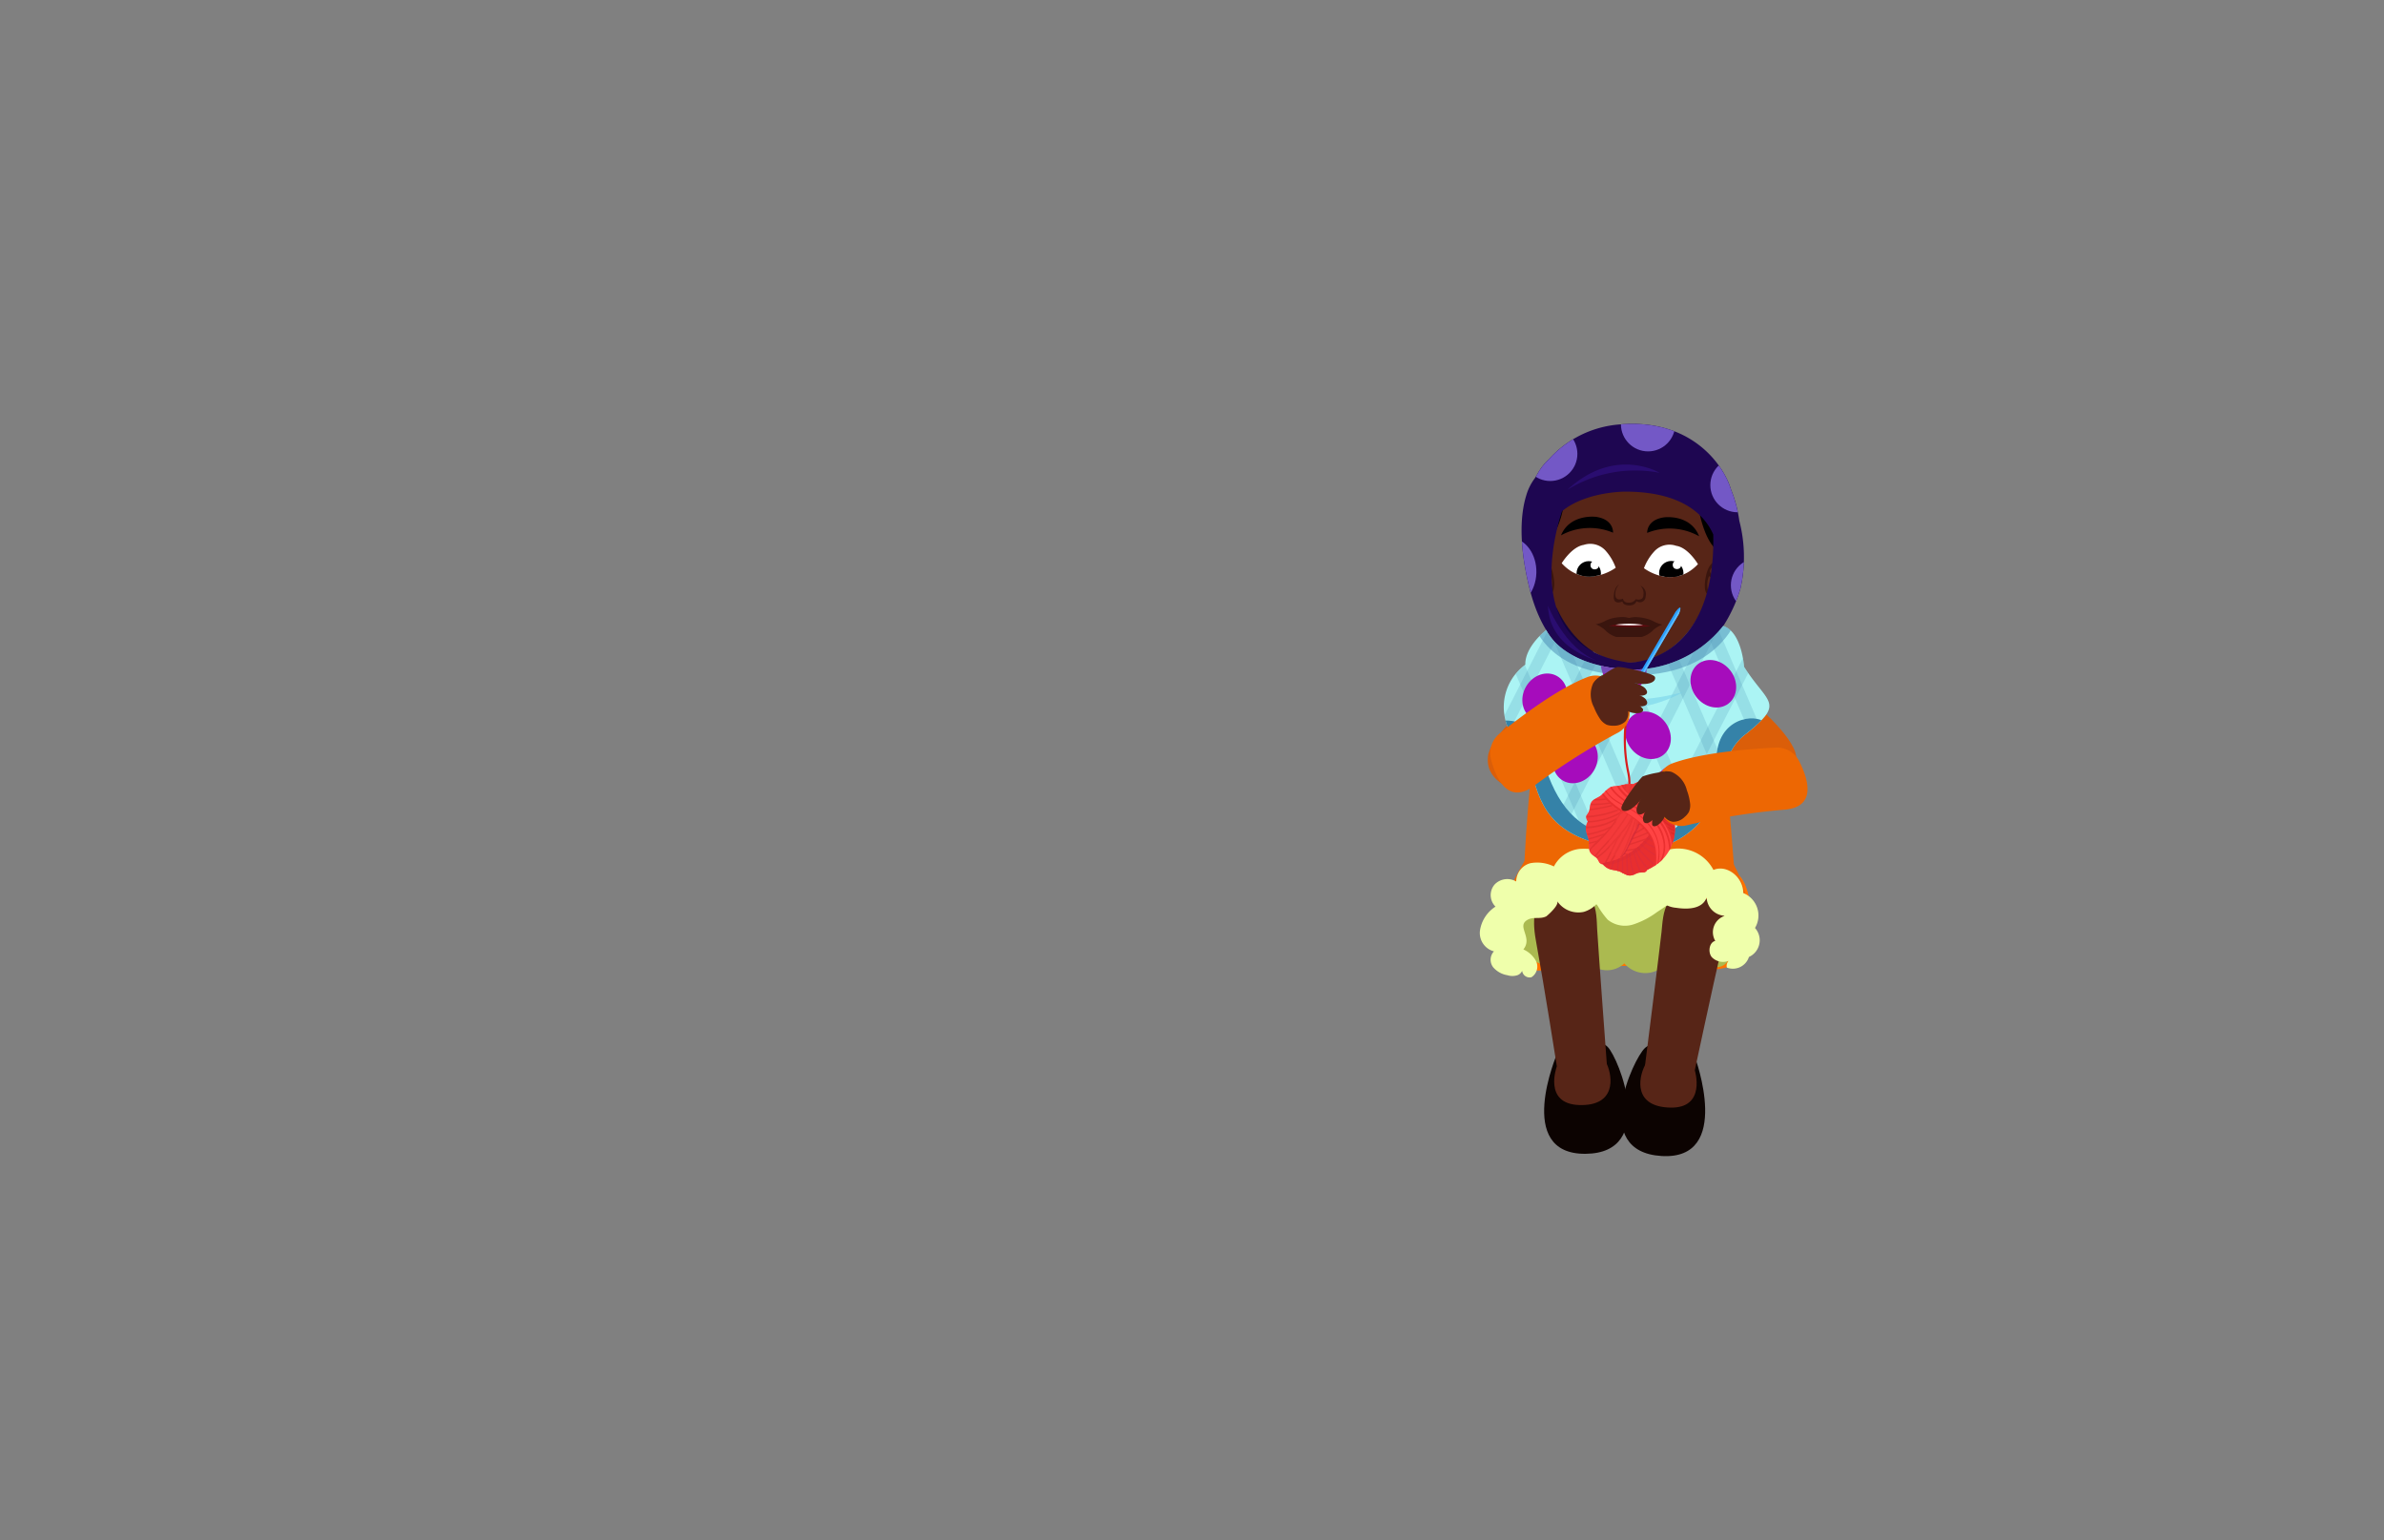 <svg id="Layer_1" data-name="Layer 1" xmlns="http://www.w3.org/2000/svg" xmlns:xlink="http://www.w3.org/1999/xlink" viewBox="0 0 260 168"><rect x="0" y="0" width="260" height="168" fill="#808080" stroke="none"/><defs><style>.cls-1{fill:#904e29;}.cls-2{fill:#ed6703;}.cls-3{fill:#ef3535;}.cls-4{fill:#e22929;opacity:0.57;}.cls-5{fill:#e82e2f;}.cls-6{fill:#f43a3a;}.cls-7{fill:#ff7300;}.cls-8{fill:#fff;}.cls-9{fill:#5f0a0f;}.cls-10{fill:#1e0651;}.cls-11{fill:#abf4f4;}.cls-12{fill:#2ca0ff;}.cls-13{fill:#ff4343;}.cls-14{fill:#13033d;}.cls-15{fill:#0c0301;}.cls-16{clip-path:url(#clip-path);}.cls-17{fill:#844424;}.cls-18{clip-path:url(#clip-path-2);}.cls-19{fill:#f9a12d;}.cls-20{clip-path:url(#clip-path-3);}.cls-21{fill:#abba50;}.cls-22{fill:#572517;}.cls-23{fill:#efffab;}.cls-24{fill:#3a150e;}.cls-25{clip-path:url(#clip-path-4);}.cls-26{clip-path:url(#clip-path-5);}.cls-27{clip-path:url(#clip-path-6);}.cls-28{clip-path:url(#clip-path-7);}.cls-29{fill:#7358c6;}.cls-30{fill:#2a0d70;}.cls-31{fill:#db5e09;}.cls-32{clip-path:url(#clip-path-8);}.cls-33,.cls-56{opacity:0.18;}.cls-34{fill:#3582a8;}.cls-35{fill:#a60cbc;}.cls-36{fill:#4689b2;opacity:0.5;}.cls-37{fill:#74cde8;opacity:0.53;}.cls-38,.cls-45,.cls-47{fill:none;stroke-miterlimit:10;}.cls-38{stroke:#d81d1d;stroke-width:0.23px;}.cls-39{clip-path:url(#clip-path-9);}.cls-40{fill:#5fbeff;}.cls-41{fill:#0740a5;}.cls-42{fill:#5c27ff;}.cls-43{clip-path:url(#clip-path-10);}.cls-44{fill:#ea2f2f;}.cls-45{stroke:#ea2f2f;stroke-width:0.23px;}.cls-46{clip-path:url(#clip-path-11);}.cls-47{stroke:#e53333;stroke-width:0.16px;}.cls-48{clip-path:url(#clip-path-12);}.cls-49{opacity:0.43;}.cls-50{fill:#d12020;}.cls-51{opacity:0.68;}.cls-52{clip-path:url(#clip-path-13);}.cls-53{fill:#d82b2b;}.cls-54{clip-path:url(#clip-path-14);}.cls-55{fill:#e02d36;}.cls-56,.cls-57{fill:#cc2939;}.cls-57{opacity:0.64;}.cls-58{clip-path:url(#clip-path-15);}.cls-59{opacity:0.34;}</style><clipPath id="clip-path"><rect class="cls-1" x="174.98" y="69.03" width="5.45" height="8.6" transform="translate(353.26 151.65) rotate(-178.38)"/></clipPath><clipPath id="clip-path-2"><path class="cls-2" d="M180.65,74.41s.54,2.9-3.1,2.8-2.75-3-2.75-3-5.53-.06-6.45,1.58-2.12,16-2.12,19.47l23,.86s-1.15-16.16-2-20C187.2,76.21,186.48,75,180.65,74.41Z"/></clipPath><clipPath id="clip-path-3"><path class="cls-7" d="M190.7,103.31c.93-6-1-7.79-1-7.79-14.22-2.63-22.8-1-22.8-1l-2.8,3s-4.14,9.22,5.29,8.28,12.23-.13,15.43,0S190.4,105.26,190.7,103.31Z"/></clipPath><clipPath id="clip-path-4"><path class="cls-8" d="M185.18,61.53s-1.06-1.81-2.37-2a2.24,2.24,0,0,0-2.44.66,5.63,5.63,0,0,0-1.08,1.78S182.45,64.42,185.18,61.53Z"/></clipPath><clipPath id="clip-path-5"><path class="cls-8" d="M170.32,61.43s1.09-1.8,2.4-2a2.25,2.25,0,0,1,2.44.69,5.65,5.65,0,0,1,1.05,1.8S173,64.36,170.32,61.43Z"/></clipPath><clipPath id="clip-path-6"><path class="cls-9" d="M180,68.3a11,11,0,0,0-2.29-.28,11.51,11.51,0,0,0-2.26.24,20.76,20.76,0,0,0,2.26.13A22.83,22.83,0,0,0,180,68.3Z"/></clipPath><clipPath id="clip-path-7"><path class="cls-10" d="M189.69,56.8h0a14.08,14.08,0,0,0-.91-3.42c-.8-2.7-4.35-7.76-12.13-7.09a11.52,11.52,0,0,0-7.72,3.79,6.46,6.46,0,0,0-1.33,1.74l-.22.35a5.83,5.83,0,0,0-.93,1.88h0c-.55,1.79-.91,4.92.33,10,2.23,9.16,8.21,8.92,9,9.24s2.71.75,6.28-.12,6.66-5.18,7.76-9A15.72,15.72,0,0,0,189.69,56.8Zm-12,15.46c-11.72-1.54-8.15-14.06-7.33-16.51,2.63-2.16,6.9-2.13,6.9-2.13,6.47,0,8.77,2.79,9.59,4.68C187.13,72.43,177.68,72.26,177.68,72.26Z"/></clipPath><clipPath id="clip-path-8"><path class="cls-11" d="M168.63,68.71s-2.32,1.78-2.28,3.78a5.73,5.73,0,0,0-1.63,7.4s1.06-.38,2.14,3.67,1.9,7.77,10,9,11.18-6.41,11.32-8.45A5.54,5.54,0,0,1,190.47,80c4.28-3.43,2.29-3.24-.26-7.28,0,0-.24-3.81-2.28-4.45A12.62,12.62,0,0,1,177.16,73C170.14,72.44,168.63,68.71,168.63,68.71Z"/></clipPath><clipPath id="clip-path-9"><path class="cls-12" d="M183.24,66.26h0c-.1-.06-.48.42-.5.46L176,78.28l.33.2,6.79-11.56S183.34,66.31,183.24,66.26Z"/></clipPath><clipPath id="clip-path-10"><path class="cls-13" d="M182.66,88.44c-.12-.32-.44-.52-.56-.84s-.08-.42-.21-.57a.68.68,0,0,0-.33-.16,1.86,1.86,0,0,0-.41-.08,5,5,0,0,0-.57-.46,1,1,0,0,0-.31-.35c-.28-.18-.67-.15-1-.33s-.31-.29-.51-.32a.66.66,0,0,0-.36.06l-.28.13h-.26a4.85,4.85,0,0,0-1.38.2l-.13,0-.14,0a1.48,1.48,0,0,0-.95.39c-.26.22-.46.5-.74.7s-.82.36-1,.74-.1.67-.26,1-.26.33-.28.53a.77.77,0,0,0,.09.36l.09.16h0a1.52,1.52,0,0,0-.16,1.15c.07.33.23.64.28,1s-.06.9.17,1.25.56.41.75.68.17.39.34.5a.46.46,0,0,0,.28.08,1.53,1.53,0,0,0,.82.56c.33.1.68.1,1,.23s.76.48,1.18.44.62-.28,1-.32.42,0,.6-.06a.65.65,0,0,0,.25-.27s0,0,0,0a4.78,4.78,0,0,0,3-4.45,4.7,4.7,0,0,0-.09-.92A1.58,1.58,0,0,0,182.66,88.44Z"/></clipPath><clipPath id="clip-path-11"><path class="cls-3" d="M177,85.4a2.16,2.16,0,0,0,1,1.45c.49.35,1.05.59,1.54.94A8.83,8.83,0,0,1,180.88,89a7.36,7.36,0,0,1,1.18,1.5c.27.52.4,1.1.62,1.63a.49.49,0,0,0,.17.25.38.38,0,0,0,.26.05,1.28,1.28,0,0,0,.88-.79,6.47,6.47,0,0,0,.47-1.61,21.1,21.1,0,0,0,.35-3.26,10.54,10.54,0,0,0-.09-2,2.11,2.11,0,0,0-.36-.95,1.83,1.83,0,0,0-.65-.49,5.41,5.41,0,0,0-5.4.32c-.2.14-.39.29-.6.42a1.77,1.77,0,0,0-.46.28A1.45,1.45,0,0,0,177,85.4Z"/></clipPath><clipPath id="clip-path-12"><path class="cls-4" d="M182.32,87.4a1.34,1.34,0,0,0-.26.27A1.5,1.5,0,0,0,182,88a6.15,6.15,0,0,1-.83,1.66,2.83,2.83,0,0,1-.5.64,7.55,7.55,0,0,1-1,.59.54.54,0,0,0-.16.14.41.41,0,0,0,0,.31,1.8,1.8,0,0,0,.91,1.15,6,6,0,0,0,1.42.54,5.18,5.18,0,0,0,1.3.27,1.65,1.65,0,0,0,1.22-.44,2.67,2.67,0,0,0,.32-.48l1.18-2.13a6.74,6.74,0,0,0,.55-1.19,5.93,5.93,0,0,0,.12-2.1,2.18,2.18,0,0,0-.29-1.12.56.56,0,0,0-.63-.16,6,6,0,0,0-2.1.91C183,86.85,182.67,87.12,182.32,87.4Z"/></clipPath><clipPath id="clip-path-13"><path class="cls-3" d="M173,94.46s4.81-.14,6.84-3.43a6.54,6.54,0,0,0-2.89-2.4c-2.15-1-3.82-4.54-3.82-4.54L172,90.89Z"/></clipPath><clipPath id="clip-path-14"><path class="cls-5" d="M174.06,95.14l.69-1A7.74,7.74,0,0,0,179.88,91a4.54,4.54,0,0,1,.46,3.46h0L178,96.22l-2.72-.06Z"/></clipPath><clipPath id="clip-path-15"><path class="cls-6" d="M176.35,89.26c-.15.3-.25.62-.4.92a7,7,0,0,0-.31.68,3.33,3.33,0,0,0-.1,1.22,2.66,2.66,0,0,0,.09.63,1,1,0,0,0,.35.52,1.49,1.49,0,0,0,.39.17.66.66,0,0,0,.28,0c.19,0,.33-.18.44-.34.45-.68.7-1.47,1.08-2.19a4,4,0,0,0,.46-1,.17.17,0,0,0,0-.12s.05-.11,0-.13a10.15,10.15,0,0,0-1.33-.92c-.22-.15-.35-.3-.57-.08A2.33,2.33,0,0,0,176.35,89.26Z"/></clipPath></defs><polygon class="cls-14" points="170.5 64.82 168.83 65.12 170.1 69.29 173.68 71.42 174.38 68.31 170.5 64.82"/><path class="cls-15" d="M169.82,114.91s-4.73,11,3.1,10.93,3.64-10.39,2.43-11.64S170.38,113.38,169.82,114.91Z"/><path class="cls-1" d="M181.3,74.68s-5.35-.92-7.47-.21l.51,3.07s8,1.81,8.24,1.33S181.3,74.68,181.3,74.68Z"/><rect class="cls-1" x="174.98" y="69.03" width="5.45" height="8.6" transform="translate(353.26 151.65) rotate(-178.38)"/><g class="cls-16"><ellipse class="cls-17" cx="177.82" cy="70.02" rx="2.64" ry="3.41" transform="translate(102.8 245.79) rotate(-88.38)"/></g><rect class="cls-1" x="168.5" y="75.45" width="17.56" height="25.34" rx="1.08" transform="translate(352 181.22) rotate(-178.38)"/><path class="cls-2" d="M180.65,74.41s.54,2.9-3.1,2.8-2.75-3-2.75-3-5.53-.06-6.45,1.58-2.12,16-2.12,19.47l23,.86s-1.15-16.16-2-20C187.2,76.21,186.48,75,180.65,74.41Z"/><g class="cls-18"><path class="cls-19" d="M182,73s1.54,5.38-4.36,5.22S173.36,73,173.36,73Z"/></g><path class="cls-7" d="M190.7,103.31c.93-6-1-7.79-1-7.79-14.22-2.63-22.8-1-22.8-1l-2.8,3s-4.14,9.22,5.29,8.28,12.23-.13,15.43,0S190.4,105.26,190.7,103.31Z"/><g class="cls-20"><path class="cls-7" d="M195.77,100s-2.63,3.69-20.08,3.19S154.93,97,154.93,97l2.6-6.54,38.74.72Z"/><path class="cls-8" d="M165.28,102.32a11.78,11.78,0,0,1,2.22-7.4,10.77,10.77,0,0,0,1.77-2.81,6.05,6.05,0,0,0-4.53.55,9.48,9.48,0,0,0-3.11,2.92,10.72,10.72,0,0,0-2.24,5.9,6.76,6.76,0,0,0,2.8,5.63c1.68,1.2,5.3,2.07,7.09.62C166.62,106.55,165.42,104.94,165.28,102.32Z"/></g><path class="cls-21" d="M173,104.65a2.76,2.76,0,0,0,4.15.42,3,3,0,0,0,4.43.16,3.14,3.14,0,0,0,4.51-.33,1.42,1.42,0,0,0,2.18.13,3.45,3.45,0,0,0,.8-2.36,4.91,4.91,0,0,0-.74-3.28,1.25,1.25,0,0,0,.1-1.44,2.88,2.88,0,0,0-1.13-1,9,9,0,0,0-5.55-1.17,9.26,9.26,0,0,1-2.4.18,13.55,13.55,0,0,1-1.63-.44A5.33,5.33,0,0,0,172.53,97a1.69,1.69,0,0,1-.64.52,1.76,1.76,0,0,1-.88,0,5.26,5.26,0,0,0-4.64,2,4.25,4.25,0,0,0-1.2,2.56c-.07,1.68,1.67,2.53,3,3.12A4.78,4.78,0,0,0,173,104.65Z"/><path class="cls-22" d="M169.55,96.72s-3,.62-2.06,5.77,2.3,13.81,2.3,13.81,1.57,1.83,5.45-.26c0,0-.94-12.72-1.05-14.63S174.31,96.23,169.55,96.72Z"/><path class="cls-22" d="M169.79,116.3s-1.53,4.1,2.45,4.22,3.67-3,3-4.48S169.79,116.3,169.79,116.3Z"/><path class="cls-15" d="M184.86,115.32s4.16,11.23-3.65,10.76-3.1-10.57-1.83-11.76S184.39,113.77,184.86,115.32Z"/><path class="cls-22" d="M186.08,97.17s2.93.77,1.76,5.87-3,13.67-3,13.67-1.67,1.75-5.43-.53c0,0,1.6-12.66,1.8-14.56S181.35,96.44,186.08,97.17Z"/><path class="cls-22" d="M184.83,116.71s1.31,4.18-2.67,4.09-3.51-3.15-2.76-4.62S184.83,116.71,184.83,116.71Z"/><path class="cls-2" d="M166.51,93.49s-3.83,6.24-2.94,8.05,2-4.18,7.65-4.49,10.09-.67,13.45.47,6.14,2.49,5.79.37a14,14,0,0,0-1.88-4.45l-15.49-2.53Z"/><path class="cls-23" d="M169.76,97.18a4.39,4.39,0,0,1,4.49,1.62,9.06,9.06,0,0,0,1.09,1.51,3,3,0,0,0,2.77.52,9.08,9.08,0,0,0,2.6-1.35l1.59-1.06c.81-.54,1.72-1.29,1.59-2.25a1.77,1.77,0,0,0-1-1.28,5.35,5.35,0,0,0-1.68-.39,21.12,21.12,0,0,0-5.5-.12A7.07,7.07,0,0,0,171,97"/><path class="cls-22" d="M168.34,59.41c-.05,7.06,4.13,12.81,9.34,12.85s9.47-5.66,9.52-12.72-4.15-10.34-9.36-10.37S168.39,52.35,168.34,59.41Z"/><path class="cls-24" d="M178.91,63.88a1.16,1.16,0,0,1,.32,1c0,.73-.83.47-.83.47a.89.89,0,0,1-.8.38c-.58,0-.59-.44-.59-.44s-.78.35-.84-.37a1.52,1.52,0,0,1,.4-1.16s-.5.18-.57,1.25.95.59.95.59,0,.42.72.43.8-.47.8-.47a.62.62,0,0,0,1-.49A1,1,0,0,0,178.91,63.88Z"/><path class="cls-8" d="M185.18,61.53s-1.06-1.81-2.37-2a2.24,2.24,0,0,0-2.44.66,5.63,5.63,0,0,0-1.08,1.78S182.45,64.42,185.18,61.53Z"/><g class="cls-25"><circle cx="182.27" cy="62.51" r="1.33"/><circle cx="182.27" cy="62.51" r="0.82"/><circle class="cls-8" cx="182.89" cy="61.61" r="0.46"/></g><path class="cls-8" d="M170.32,61.43s1.09-1.8,2.4-2a2.25,2.25,0,0,1,2.44.69,5.65,5.65,0,0,1,1.05,1.8S173,64.36,170.32,61.43Z"/><g class="cls-26"><circle cx="173.27" cy="62.53" r="1.33"/><circle cx="173.27" cy="62.53" r="0.82"/><circle class="cls-8" cx="173.92" cy="61.64" r="0.46"/></g><path class="cls-24" d="M175,67.76a3.29,3.29,0,0,1,1-.36,4.89,4.89,0,0,1,.81-.1,1.89,1.89,0,0,1,.32,0,2.52,2.52,0,0,1,.48.09h.12a2.4,2.4,0,0,1,.49-.08,1.22,1.22,0,0,1,.32,0,4.84,4.84,0,0,1,.8.11,3.65,3.65,0,0,1,1.05.37,3.49,3.49,0,0,0,.91.33,3.33,3.33,0,0,0-1,.6,2.83,2.83,0,0,1-1.26.75s-.67,0-1.38,0-1.39,0-1.39,0a2.87,2.87,0,0,1-1.24-.77,3.47,3.47,0,0,0-1-.61A3.82,3.82,0,0,0,175,67.76Z"/><path class="cls-9" d="M180,68.3a11,11,0,0,0-2.29-.28,11.51,11.51,0,0,0-2.26.24,20.76,20.76,0,0,0,2.26.13A22.83,22.83,0,0,0,180,68.3Z"/><g class="cls-27"><ellipse class="cls-8" cx="177.64" cy="67.75" rx="0.46" ry="2.99" transform="translate(108.65 244.91) rotate(-89.6)"/></g><path class="cls-22" d="M186.88,60s2.76.23,1.7,3.38c0,0-.82,3.18-3,3.07l.11-4.81Z"/><path class="cls-24" d="M187.14,61.23s-.64,0-1,1.24c0,0-.55,1.9.12,2.4,0,0,.24.22,0-.54a2.44,2.44,0,0,1,.13-1.5,1.25,1.25,0,0,0,.64.24s.27-.12,0-.28a.61.61,0,0,1-.54-.45s-.09-.27.51-.63C187,61.71,187.52,61.45,187.14,61.23Z"/><path class="cls-22" d="M168.65,59.83s-2.76.2-1.74,3.35c0,0,.76,3.19,3,3.12l-.05-4.81Z"/><path class="cls-24" d="M168.37,61.09s.65,0,.95,1.27c0,0,.52,1.9-.16,2.39,0,0-.24.22.05-.54a2.47,2.47,0,0,0-.11-1.5,1.32,1.32,0,0,1-.64.23s-.27-.12,0-.28a.62.62,0,0,0,.54-.44s.09-.27-.5-.64C168.53,61.58,168,61.32,168.37,61.09Z"/><path d="M185.31,58.49a6.55,6.55,0,0,0-5.67-.37s-.09-1.44,1.88-1.7C181.52,56.42,184.35,56.05,185.31,58.49Z"/><path d="M170.24,58.39a6.52,6.52,0,0,1,5.68-.29s.11-1.45-1.86-1.73C174.06,56.37,171.24,56,170.24,58.39Z"/><path d="M187.28,60s-1.15-.6-1.91-3.91l1.44,1.46S187.75,58.27,187.28,60Z"/><path d="M168.39,59.91a10.1,10.1,0,0,0,2.11-4.58l-1.61,2.14S167.94,58.13,168.39,59.91Z"/><path class="cls-10" d="M189.69,56.8h0a14.08,14.08,0,0,0-.91-3.42c-.8-2.7-4.35-7.76-12.13-7.09a11.52,11.52,0,0,0-7.72,3.79,6.46,6.46,0,0,0-1.33,1.74l-.22.35a5.83,5.83,0,0,0-.93,1.88h0c-.55,1.79-.91,4.92.33,10,2.23,9.16,8.21,8.92,9,9.24s2.71.75,6.28-.12,6.66-5.18,7.76-9A15.72,15.72,0,0,0,189.69,56.8Zm-12,15.46c-11.72-1.54-8.15-14.06-7.33-16.51,2.63-2.16,6.9-2.13,6.9-2.13,6.47,0,8.77,2.79,9.59,4.68C187.13,72.43,177.68,72.26,177.68,72.26Z"/><g class="cls-28"><circle class="cls-29" cx="169.07" cy="49.5" r="2.96"/><circle class="cls-29" cx="179.74" cy="46.27" r="2.96"/><circle class="cls-29" cx="189.49" cy="52.91" r="2.96"/><circle class="cls-29" cx="191.73" cy="63.83" r="2.96"/><ellipse class="cls-29" cx="164.6" cy="62.4" rx="3.75" ry="2.96" transform="translate(97.57 225.17) rotate(-88.38)"/></g><path class="cls-30" d="M170.93,53.43A14,14,0,0,1,181,51.57S176.13,48.6,170.93,53.43Z"/><path class="cls-31" d="M190.76,76.24s4.89,3.94,5.14,6.29-2.08,3.35-2.82,3.5-5.9-5.35-5.9-5.35S186.06,75.15,190.76,76.24Z"/><path class="cls-31" d="M167.41,76.24s-4.89,3.94-5.14,6.29,2.08,3.35,2.82,3.5,5.9-5.35,5.9-5.35S172.11,75.15,167.41,76.24Z"/><path class="cls-30" d="M168.82,66.06s2.23,5.72,6.49,6.28C175.31,72.34,169,71.35,168.82,66.06Z"/><path class="cls-11" d="M168.63,68.71s-2.32,1.78-2.28,3.78a5.73,5.73,0,0,0-1.63,7.4s1.06-.38,2.14,3.67,1.9,7.77,10,9,11.18-6.41,11.32-8.45A5.54,5.54,0,0,1,190.47,80c4.28-3.43,2.29-3.24-.26-7.28,0,0-.24-3.81-2.28-4.45A12.62,12.62,0,0,1,177.16,73C170.14,72.44,168.63,68.71,168.63,68.71Z"/><g class="cls-32"><g class="cls-33"><polygon class="cls-34" points="197.98 96.57 199.21 96.16 185.82 64.97 184.58 65.38 197.98 96.57"/><polygon class="cls-34" points="192.28 96.56 193.51 96.15 180.12 64.95 178.89 65.36 192.28 96.56"/><polygon class="cls-34" points="186.58 96.54 187.82 96.13 174.42 64.94 173.19 65.35 186.58 96.54"/><polygon class="cls-34" points="180.89 96.52 182.12 96.11 168.73 64.92 167.49 65.33 180.89 96.52"/><polygon class="cls-34" points="175.19 96.51 176.42 96.1 163.03 64.91 161.79 65.32 175.19 96.51"/><polygon class="cls-34" points="169.49 96.49 170.73 96.08 157.33 64.89 156.1 65.3 169.49 96.49"/></g><g class="cls-33"><polygon class="cls-34" points="156.06 96.46 154.86 96.04 170.77 64.93 171.97 65.34 156.06 96.46"/><polygon class="cls-34" points="161.75 96.47 160.55 96.06 176.47 64.94 177.66 65.36 161.75 96.47"/><polygon class="cls-34" points="167.45 96.49 166.25 96.07 182.16 64.96 183.36 65.38 167.45 96.49"/><polygon class="cls-34" points="173.15 96.5 171.95 96.09 187.86 64.98 189.06 65.39 173.15 96.5"/><polygon class="cls-34" points="178.84 96.52 177.64 96.1 193.56 64.99 194.76 65.41 178.84 96.52"/><polygon class="cls-34" points="184.54 96.53 183.34 96.12 199.25 65.01 200.45 65.42 184.54 96.53"/></g><ellipse class="cls-35" cx="177.08" cy="72.73" rx="2.35" ry="2.72" transform="translate(-7.99 121.68) rotate(-37.14)"/><path class="cls-36" d="M166.73,66.05s.24,7.34,10.73,7.6,12.2-6.82,12.2-6.82Z"/><ellipse class="cls-35" cx="168.48" cy="76.06" rx="2.69" ry="2.37" transform="translate(18.71 184.42) rotate(-60.18)"/><ellipse class="cls-35" cx="171.79" cy="82.8" rx="2.69" ry="2.37" transform="translate(14.54 190.68) rotate(-60.18)"/><ellipse class="cls-35" cx="186.85" cy="74.56" rx="2.35" ry="2.72" transform="translate(-7.11 127.95) rotate(-37.14)"/><ellipse class="cls-35" cx="183.04" cy="86.05" rx="2.35" ry="2.72" transform="translate(-14.82 127.98) rotate(-37.14)"/><ellipse class="cls-35" cx="179.73" cy="80.18" rx="2.35" ry="2.72" transform="translate(-11.95 124.79) rotate(-37.14)"/><ellipse class="cls-35" cx="175.82" cy="91.06" rx="2.35" ry="2.72" transform="translate(-19.31 124.63) rotate(-37.14)"/><path class="cls-34" d="M162.65,78.88s4.21-1.73,5.44,3.21,3.48,8.15,7.33,8.89,7,.31,7.84-1.33,3.45-3.69,4-7.68,4.73-4.24,5.51-2.86l.4,9.31s-2.58,7.06-2.16,7S161,92.62,161,92.62Z"/></g><path class="cls-37" d="M172.61,74.85s3.22,2.76,11,.61C183.64,75.46,176.05,79.82,172.61,74.85Z"/><path class="cls-23" d="M169.82,98.27a2.78,2.78,0,0,0,2.92,1.18A3.13,3.13,0,0,0,174.92,97a4.24,4.24,0,0,0,6.12.26,1.22,1.22,0,0,0,.46,1.32,2.9,2.9,0,0,0,1.32.43c1.23.19,2.85.15,3.31-1.13a2.07,2.07,0,0,0,2,2,1.87,1.87,0,0,0-1.06,2.74c-.65.14-.83,1.21-.39,1.76a1.71,1.71,0,0,0,1.84.42.8.8,0,0,0-.19.73,1.84,1.84,0,0,0,2.41-1.16,2,2,0,0,0,.66-3.16,2.64,2.64,0,0,0-1.28-3.81c0-1.73-1.78-3.15-3.25-2.52A4.35,4.35,0,0,0,181.08,93a7,7,0,0,0-2.73-1,2.69,2.69,0,0,0-2.57,1.16,8,8,0,0,0-3.43-.58,3.59,3.59,0,0,0-2.88,1.92,4.13,4.13,0,0,0-2.55-.36,2.07,2.07,0,0,0-1.56,2,1.92,1.92,0,0,0-2.34.31,1.77,1.77,0,0,0,.08,2.43,3.76,3.76,0,0,0-1.68,2.53,2.07,2.07,0,0,0,1.51,2.35,1.34,1.34,0,0,0-.08,1.74,2.6,2.6,0,0,0,1.54.86,1.8,1.8,0,0,0,1.1,0,.9.9,0,0,0,.59-.93.82.82,0,0,0,.94,1.15,1.37,1.37,0,0,0,.5-1.76,2.88,2.88,0,0,0-1.38-1.27c1.09-1.35-.9-2.58.55-3.28.62-.29,1.3,0,1.95-.33C168.88,99.76,170.09,98.67,169.82,98.27Z"/><path class="cls-38" d="M177.55,77.21a17.41,17.41,0,0,0,0,6.9c.79,3.48-1.71,3.73-1.71,3.73"/><path class="cls-12" d="M183.24,66.26h0c-.1-.06-.48.42-.5.46L176,78.28l.33.2,6.79-11.56S183.34,66.31,183.24,66.26Z"/><g class="cls-39"><polygon class="cls-40" points="183.43 66.04 183.63 66.16 176.08 79 175.88 78.88 183.43 66.04"/></g><path class="cls-41" d="M175.75,78h0l-.09.16.85.51.09-.16h0c0-.06-.13-.22-.36-.36s-.45-.2-.49-.14Z"/><ellipse class="cls-42" cx="176.08" cy="78.45" rx="0.13" ry="0.5" transform="translate(19.09 190.31) rotate(-59.49)"/><path class="cls-2" d="M163.56,80c2.08-1.68,6.34-4.92,9.56-6.15a2.37,2.37,0,0,1,2.64.61,14.61,14.61,0,0,1,1.62,2.09,2.4,2.4,0,0,1-1,3.4,72.75,72.75,0,0,0-9.14,5.81c-2.82,2-4.11-.89-4.64-3A2.72,2.72,0,0,1,163.56,80Z"/><path class="cls-22" d="M174.74,75.65,177,74.11s2,.43,2.46,1-.06.85-.89.75l-1.41-.17-1.46.86C175.12,76.84,174.54,76.3,174.74,75.65Z"/><path class="cls-22" d="M174,74.24s1.9-1.5,2.48-1.5,3.81.67,4,1.08-.44,1.14-2.82.58l-1.13-.19s-1,.75-1.84,1.3S173.41,75.11,174,74.24Z"/><path class="cls-22" d="M174.77,76.84,177,75.27s2.07.44,2.49,1-.06.86-.9.75l-1.43-.17-1.48.88C175.15,78,174.56,77.49,174.77,76.84Z"/><path class="cls-22" d="M175.22,78a6.15,6.15,0,0,1,2-1.69,2.88,2.88,0,0,1,1.95,1c.21.51-.88.66-1.74.21a3.28,3.28,0,0,1-1,1.08C175.77,79.13,175.33,79,175.22,78Z"/><path class="cls-22" d="M175,73.52a2.73,2.73,0,0,0-1.25,1,2.94,2.94,0,0,0,.08,2.6,6.92,6.92,0,0,0,.64,1.24,1.88,1.88,0,0,0,.75.68,2,2,0,0,0,.74.11,1.81,1.81,0,0,0,1.29-.45,1.41,1.41,0,0,0,.33-1,2.82,2.82,0,0,0-.31-1.06c-.47-1,.22-2.64-.85-2.83-.15,0-1.81.7-1.94.63a.34.34,0,0,1-.17-.37"/><path class="cls-13" d="M182.66,88.44c-.12-.32-.44-.52-.56-.84s-.08-.42-.21-.57a.68.68,0,0,0-.33-.16,1.86,1.86,0,0,0-.41-.08,5,5,0,0,0-.57-.46,1,1,0,0,0-.31-.35c-.28-.18-.67-.15-1-.33s-.31-.29-.51-.32a.66.66,0,0,0-.36.06l-.28.13h-.26a4.85,4.85,0,0,0-1.38.2l-.13,0-.14,0a1.48,1.48,0,0,0-.95.39c-.26.22-.46.5-.74.7s-.82.36-1,.74-.1.67-.26,1-.26.33-.28.53a.77.77,0,0,0,.09.36l.09.16h0a1.52,1.52,0,0,0-.16,1.15c.07.33.23.64.28,1s-.06.9.17,1.25.56.41.75.68.17.39.34.5a.46.46,0,0,0,.28.08,1.53,1.53,0,0,0,.82.56c.33.1.68.1,1,.23s.76.48,1.18.44.62-.28,1-.32.42,0,.6-.06a.65.65,0,0,0,.25-.27s0,0,0,0a4.78,4.78,0,0,0,3-4.45,4.7,4.7,0,0,0-.09-.92A1.58,1.58,0,0,0,182.66,88.44Z"/><g class="cls-43"><path class="cls-44" d="M174.7,84.56c-.41.9.59,2.19,1.28,2.69s1.28.7,1.9,1.09A7.66,7.66,0,0,1,179.8,90a4.55,4.55,0,0,1,1.08,2.57c.05.85-.17,1.69-.19,2.54,0,1.14.41,2.42,1.67,2.64.11,0,.15-.14,0-.16-1.86-.32-1.56-2.54-1.42-3.9a4.8,4.8,0,0,0-.8-3.45,7.9,7.9,0,0,0-2.5-2.17,14.18,14.18,0,0,1-1.7-1c-.55-.43-1.49-1.66-1.15-2.41,0-.09-.1-.18-.14-.08Z"/><path class="cls-44" d="M175.18,84.88c.5,2.15,2.8,2.87,4.38,4.05a4.39,4.39,0,0,1,1.87,3.12A3.44,3.44,0,0,1,181,94a4.56,4.56,0,0,0-.62,1.32c0,.1.14.14.16,0a7.47,7.47,0,0,1,.75-1.56,3.42,3.42,0,0,0,.32-1.47,4.11,4.11,0,0,0-1.06-2.7c-1.53-1.78-4.61-2.23-5.2-4.78a.08.08,0,0,0-.16,0Z"/><path class="cls-44" d="M176.2,85.49c.79,1.69,2.62,2.34,4,3.45a4.92,4.92,0,0,1,1.69,5c0,.1.14.15.16,0a5.08,5.08,0,0,0-1.2-4.71c-1.38-1.45-3.61-2-4.5-3.9-.05-.1-.19,0-.14.08Z"/><path class="cls-45" d="M176.8,84.77s-.46,1.12,2,2.5S183,91,182.35,93.56"/><path class="cls-3" d="M177,85.4a2.16,2.16,0,0,0,1,1.45c.49.35,1.05.59,1.54.94A8.83,8.83,0,0,1,180.88,89a7.36,7.36,0,0,1,1.18,1.5c.27.52.4,1.1.62,1.63a.49.49,0,0,0,.17.25.38.38,0,0,0,.26.05,1.28,1.28,0,0,0,.88-.79,6.47,6.47,0,0,0,.47-1.61,21.1,21.1,0,0,0,.35-3.26,10.54,10.54,0,0,0-.09-2,2.11,2.11,0,0,0-.36-.95,1.83,1.83,0,0,0-.65-.49,5.41,5.41,0,0,0-5.4.32c-.2.14-.39.29-.6.42a1.77,1.77,0,0,0-.46.28A1.45,1.45,0,0,0,177,85.4Z"/><g class="cls-46"><path class="cls-47" d="M177.24,82.38a4.69,4.69,0,0,1,.52,3.83c-.14.47-.36.91-.54,1.36a8.63,8.63,0,0,0-.35,1.09"/><path class="cls-47" d="M177.78,82.46a4.69,4.69,0,0,1,.52,3.83c-.15.47-.36.91-.54,1.36a9.93,9.93,0,0,0-.36,1.09"/><path class="cls-47" d="M178.14,79.75c.79,1.06,1.1,5.35.8,6.65-.11.47-.3.93-.44,1.39a9,9,0,0,0-.28,1.11"/><path class="cls-47" d="M179,80.21c.74,1.11.84,5.41.47,6.69-.13.47-.34.91-.51,1.37a10.51,10.51,0,0,0-.33,1.09"/><path class="cls-47" d="M179.61,80.37c.74,1.1.83,5.4.47,6.68-.14.47-.34.91-.51,1.37a7,7,0,0,0-.33,1.1"/><path class="cls-47" d="M180.77,81c.61,1.18.21,5.46-.3,6.69-.18.45-.44.87-.66,1.3a9.91,9.91,0,0,0-.45,1.06"/><path class="cls-47" d="M181.41,81.18c.6,1.18.2,5.46-.3,6.69-.19.45-.45.87-.67,1.31a9.75,9.75,0,0,0-.45,1"/><path class="cls-47" d="M182.57,81.52c.48,1.24-.37,5.45-1,6.62-.23.43-.53.82-.8,1.23s-.39.65-.56,1"/><path class="cls-47" d="M182.82,81.69c.48,1.24-.37,5.45-1,6.62-.23.43-.53.82-.8,1.23a10.73,10.73,0,0,0-.56,1"/><path class="cls-47" d="M176.7,82.08a4.66,4.66,0,0,1,.52,3.83c-.14.46-.36.9-.54,1.36a10.45,10.45,0,0,0-.35,1.08"/><path class="cls-4" d="M182.32,87.4a1.34,1.34,0,0,0-.26.27A1.5,1.5,0,0,0,182,88a6.15,6.15,0,0,1-.83,1.66,2.83,2.83,0,0,1-.5.64,7.55,7.55,0,0,1-1,.59.54.54,0,0,0-.16.14.41.41,0,0,0,0,.31,1.8,1.8,0,0,0,.91,1.15,6,6,0,0,0,1.42.54,5.18,5.18,0,0,0,1.3.27,1.65,1.65,0,0,0,1.22-.44,2.67,2.67,0,0,0,.32-.48l1.18-2.13a6.74,6.74,0,0,0,.55-1.19,5.93,5.93,0,0,0,.12-2.1,2.18,2.18,0,0,0-.29-1.12.56.56,0,0,0-.63-.16,6,6,0,0,0-2.1.91C183,86.85,182.67,87.12,182.32,87.4Z"/><g class="cls-48"><g class="cls-49"><path class="cls-50" d="M185.22,91.19a2.49,2.49,0,0,1-1.12-.32l-1.1-.51a5,5,0,0,1-1.79-1.11c-.06-.08-.18,0-.11.12A5.12,5.12,0,0,0,183,90.53l1.16.55a2.66,2.66,0,0,0,1.07.28.09.09,0,0,0,0-.17Z"/></g><g class="cls-49"><path class="cls-50" d="M184.42,90.06a8.38,8.38,0,0,1-2.93-1.41c-.08-.07-.2,0-.12.11a8.68,8.68,0,0,0,3,1.46c.1,0,.14-.13,0-.16Z"/></g><g class="cls-49"><path class="cls-50" d="M184,89.05a5.44,5.44,0,0,1-2.13-1.11c-.08-.07-.2,0-.12.12A5.71,5.71,0,0,0,184,89.21c.1,0,.14-.12,0-.16Z"/></g><g class="cls-49"><path class="cls-50" d="M183.06,90.69c-.38-.18-.77-.34-1.14-.52a2.42,2.42,0,0,1-.9-.65c-.07-.08-.18,0-.12.12a2.63,2.63,0,0,0,.9.65c.39.19.79.36,1.18.54.09,0,.18-.1.08-.14Z"/></g><g class="cls-49"><path class="cls-50" d="M183,91l-.94-.31-.43-.14a.49.49,0,0,1-.28-.21c0-.09-.18,0-.14.08.12.26.47.32.71.4l1,.34c.1,0,.14-.13,0-.16Z"/></g><g class="cls-49"><path class="cls-50" d="M180.93,89.18a12.62,12.62,0,0,0,2.6.94c.1,0,.15-.13,0-.15A13.07,13.07,0,0,1,181,89c-.09,0-.18.1-.08.14Z"/></g><g class="cls-49"><path class="cls-50" d="M181.55,88.45a10.33,10.33,0,0,0,1.83,1c.1,0,.14-.12,0-.16a9.89,9.89,0,0,1-1.79-1c-.09-.06-.17.08-.08.14Z"/></g></g></g><path class="cls-45" d="M174.22,84.86s-.38,1.84,3,3.82,3.42,3.85,3.25,5.95"/><g class="cls-51"><path class="cls-3" d="M173,94.46s4.81-.14,6.84-3.43a6.54,6.54,0,0,0-2.89-2.4c-2.15-1-3.82-4.54-3.82-4.54L172,90.89Z"/><g class="cls-52"><path class="cls-53" d="M177.88,85.14c.24.43-.11,1.3-.28,1.73a10.32,10.32,0,0,1-.78,1.56,15,15,0,0,1-2,2.69,9,9,0,0,0-1.81,2,2.37,2.37,0,0,0,.16,2.22.08.08,0,0,0,.14-.08,2.36,2.36,0,0,1,.6-3,20.87,20.87,0,0,0,2-2.19,15,15,0,0,0,1.61-2.65,6.58,6.58,0,0,0,.46-1.26,1.6,1.6,0,0,0,0-1.1c-.05-.09-.2,0-.14.08Z"/><path class="cls-53" d="M178.73,84.81a17.53,17.53,0,0,1-2.09,5.33c-1,1.49-2.5,2.56-3.36,4.15-.05.1.1.18.15.09.87-1.64,2.44-2.74,3.44-4.29a18,18,0,0,0,2-5.24c0-.1-.13-.14-.16,0Z"/><path class="cls-53" d="M179.31,85.06a25.85,25.85,0,0,1-1.7,5.53c-.8,1.65-2,3.09-2.78,4.71-.05.1.09.18.14.09.86-1.68,2.06-3.17,2.86-4.88a26.91,26.91,0,0,0,1.64-5.4c0-.1-.13-.15-.16,0Z"/><path class="cls-53" d="M179.23,85.27c-2,3.13-2.87,6.81-4.89,9.93l.14.08.07-.15c0-.09-.09-.18-.14-.08l-.07.15a.08.08,0,0,0,.14.08c2-3.11,2.9-6.8,4.89-9.92,0-.09-.09-.18-.14-.09Z"/><path class="cls-53" d="M173.74,93.88a6.72,6.72,0,0,0,1.68-1.32,6.4,6.4,0,0,0,.65-.81,5,5,0,0,1,.66-.92c.08-.07,0-.19-.11-.12a4.13,4.13,0,0,0-.61.83,7.18,7.18,0,0,1-.67.87,6.75,6.75,0,0,1-1.68,1.33.08.08,0,0,0,.08.14Z"/><path class="cls-53" d="M178.75,89.18a34.92,34.92,0,0,1-3.42,6.59l.15.06.07-.17c0-.09-.12-.14-.16,0l-.06.17c0,.09.1.14.15.06a35.58,35.58,0,0,0,3.43-6.63c0-.1-.12-.14-.16,0Z"/><path class="cls-53" d="M179.91,89.68A7.1,7.1,0,0,1,178,90.92c-.09,0,0,.19.08.14a7.22,7.22,0,0,0,2-1.26c.08-.07,0-.19-.12-.12Z"/><path class="cls-53" d="M181,90.1a19.52,19.52,0,0,1-3.29,1.41c-.1,0-.06.19,0,.16a21.38,21.38,0,0,0,3.34-1.43c.09,0,0-.19-.09-.14Z"/><path class="cls-53" d="M180.57,91.08c-1,.34-2,.67-3.06,1a.08.08,0,0,0,.05.15c1-.31,2-.63,3.05-1,.1,0,.06-.19,0-.16Z"/><path class="cls-53" d="M180.11,91.8a6.45,6.45,0,0,1-2.86.87c-.1,0-.1.17,0,.17a6.77,6.77,0,0,0,2.94-.9.08.08,0,0,0-.08-.14Z"/><path class="cls-53" d="M178.31,93.14a4.29,4.29,0,0,1-1.24-.12c-.1,0-.15.14,0,.16a4.67,4.67,0,0,0,1.29.12.08.08,0,0,0,0-.16Z"/><path class="cls-53" d="M179.35,89.51l-.85.44a.08.08,0,0,0,.08.14l.85-.44c.1-.05,0-.19-.08-.14Z"/><path class="cls-53" d="M173.17,87.29a9.77,9.77,0,0,0,3.57-.4c.1,0,.06-.19,0-.16a9.6,9.6,0,0,1-3.53.39c-.1,0-.1.16,0,.17Z"/><path class="cls-53" d="M172.81,87.8a12,12,0,0,0,3.63-.32c.1,0,.06-.19,0-.16a11.73,11.73,0,0,1-3.59.31c-.1,0-.1.16,0,.17Z"/><path class="cls-53" d="M172.58,88.47a19.16,19.16,0,0,0,4.3-.85c.1,0,.06-.19,0-.16a18.27,18.27,0,0,1-4.26.84c-.1,0-.1.17,0,.17Z"/><path class="cls-53" d="M172.21,89.2A11.16,11.16,0,0,0,177.39,88c.1,0,.06-.2,0-.16A11,11,0,0,1,172.21,89c-.1,0-.1.15,0,.16Z"/><path class="cls-53" d="M172.94,89.71A7.59,7.59,0,0,0,177,88.57a.08.08,0,0,0-.08-.14,7.5,7.5,0,0,1-4,1.12.08.08,0,0,0,0,.16Z"/><path class="cls-53" d="M172.5,90.33a6.59,6.59,0,0,0,3.9-1c.09,0,0-.2-.08-.14a6.49,6.49,0,0,1-3.82.93c-.1,0-.1.16,0,.16Z"/><path class="cls-53" d="M172.43,91.17a9.39,9.39,0,0,0,3.33-.92.08.08,0,0,0-.08-.14,9.22,9.22,0,0,1-3.25.9c-.11,0-.11.17,0,.16Z"/><path class="cls-53" d="M172.54,91.73a16,16,0,0,0,2.57-.72c.1,0,.06-.19,0-.16a16.64,16.64,0,0,1-2.57.72c-.1,0-.06.18,0,.16Z"/><path class="cls-53" d="M172.81,92.14a13.45,13.45,0,0,0,1.55-.37c.11,0,.06-.18,0-.15a13.91,13.91,0,0,1-1.55.36c-.1,0-.06.18,0,.16Z"/></g></g><path class="cls-5" d="M174.06,95.14l.69-1A7.74,7.74,0,0,0,179.88,91a4.54,4.54,0,0,1,.46,3.46h0L178,96.22l-2.72-.06Z"/><g class="cls-54"><path class="cls-55" d="M178.73,90.92a1.25,1.25,0,0,0,.46.36c.22.12.44.24.67.34a2.64,2.64,0,0,0,1.3.4c.11,0,.11-.17,0-.16a2.43,2.43,0,0,1-1.22-.38l-.58-.29a1.33,1.33,0,0,1-.49-.36c-.06-.08-.2,0-.14.09Z"/><path class="cls-55" d="M179,91.59a4.64,4.64,0,0,0,2.4,1.17.08.08,0,0,0,0-.16,10,10,0,0,1-1.31-.43,2.46,2.46,0,0,1-1-.7c-.07-.08-.19,0-.12.12Z"/><path class="cls-55" d="M178.57,91.74a7.62,7.62,0,0,0,3.66,2.33.08.08,0,1,0,0-.15,7.54,7.54,0,0,1-3.59-2.29c-.07-.08-.18,0-.11.11Z"/><path class="cls-55" d="M178.27,92.07a8.33,8.33,0,0,0,3.3,3,.08.08,0,0,0,.08-.14,8.11,8.11,0,0,1-3.24-3c0-.09-.19,0-.14.09Z"/><path class="cls-55" d="M178.17,92.31A6.24,6.24,0,0,0,180,95.09c.08.07.2,0,.12-.12a5.92,5.92,0,0,1-1.8-2.7c0-.1-.19-.06-.16,0Z"/><path class="cls-55" d="M178,92.45a13,13,0,0,0,1.36,3.72.08.08,0,0,0,.14-.08,13.45,13.45,0,0,1-1.35-3.68c0-.11-.18-.06-.15,0Z"/><path class="cls-55" d="M177.63,92.48a9,9,0,0,0,.83,3.74c0,.09.2,0,.16,0a8.91,8.91,0,0,1-.83-3.69c0-.1-.15-.1-.16,0Z"/><path class="cls-55" d="M177.35,93a21.06,21.06,0,0,0,.2,3.18c0,.11.17.06.16,0a19.4,19.4,0,0,1-.19-3.14c0-.1-.16-.1-.17,0Z"/><path class="cls-55" d="M176.89,93.17c0,.59,0,1.18,0,1.77,0,.29,0,.58,0,.87l0,.44c0,.09,0,.18.06.24a.09.09,0,0,0,.1,0,.1.1,0,0,0,.06-.09s0-.08-.06-.08h0c-.11,0-.15.14-.05.16h0l-.06-.07h0l0-.07h.09s0-.14,0-.18,0-.15,0-.22,0-.26,0-.39l0-.8c0-.54,0-1.07,0-1.61,0-.1-.16-.1-.17,0Z"/><path class="cls-55" d="M176.52,93.24a13.1,13.1,0,0,0-.2,2.26h.16v-.07c0-.1-.17-.1-.16,0v.07c0,.1.16.1.16,0a12.53,12.53,0,0,1,.2-2.21.08.08,0,0,0-.16-.05Z"/><path class="cls-55" d="M175.92,93.74a6.43,6.43,0,0,1-.49,1.54c-.05.09.09.18.14.08a6.27,6.27,0,0,0,.51-1.57c0-.11-.14-.15-.16-.05Z"/><path class="cls-55" d="M175.57,93.71a13.93,13.93,0,0,1-1.13.9c-.09.06,0,.21.08.15q.6-.45,1.17-.93c.08-.07,0-.19-.12-.12Z"/><path class="cls-56" d="M173.5,94.23a5.34,5.34,0,0,0,3.72-.52,6.72,6.72,0,0,0,3.21-3.12l-2.14-.67Z"/></g></g><path class="cls-57" d="M178.52,90.61l-1.16,2.28a2.82,2.82,0,0,1-.18.29,1.54,1.54,0,0,1-.49.3,8.06,8.06,0,0,1,.66-1.47c.32-.6.64-1.21,1-1.8.05-.09.27-.53.4-.35S178.59,90.47,178.52,90.61Z"/><path class="cls-6" d="M176.35,89.26c-.15.3-.25.62-.4.92a7,7,0,0,0-.31.68,3.33,3.33,0,0,0-.1,1.22,2.66,2.66,0,0,0,.09.63,1,1,0,0,0,.35.52,1.49,1.49,0,0,0,.39.17.66.66,0,0,0,.28,0c.19,0,.33-.18.44-.34.45-.68.7-1.47,1.08-2.19a4,4,0,0,0,.46-1,.17.17,0,0,0,0-.12s.05-.11,0-.13a10.15,10.15,0,0,0-1.33-.92c-.22-.15-.35-.3-.57-.08A2.33,2.33,0,0,0,176.35,89.26Z"/><g class="cls-58"><g class="cls-59"><path class="cls-53" d="M177.1,88.43a1.72,1.72,0,0,0-.55.37,2.38,2.38,0,0,0-.34.6.9.9,0,0,1-.35.52,2.25,2.25,0,0,0-.5.29c-.08.07,0,.19.12.11a2.82,2.82,0,0,1,.48-.27.89.89,0,0,0,.35-.48,2.83,2.83,0,0,1,.33-.62,1.43,1.43,0,0,1,.55-.38c.09,0,0-.19-.09-.14Z"/><path class="cls-53" d="M177.56,88.61c-.36.57-.74,1.13-1.14,1.67-.19.27-.39.54-.59.8a3.05,3.05,0,0,1-.67.76c-.09.06,0,.2.08.14a2.61,2.61,0,0,0,.6-.64l.65-.87c.42-.58.82-1.17,1.21-1.78.06-.08-.08-.17-.14-.08Z"/><path class="cls-53" d="M178,88.93a8.24,8.24,0,0,1-1.17,1.79c-.47.56-1,1.11-1.46,1.65-.07.07,0,.19.12.11.51-.55,1-1.11,1.49-1.69A8.18,8.18,0,0,0,178.17,89c.05-.1-.09-.18-.14-.09Z"/><path class="cls-53" d="M176.68,91a3.43,3.43,0,0,0-.62,1c-.2.4-.4.8-.59,1.21a.08.08,0,0,0,.14.08l.57-1.17a3.68,3.68,0,0,1,.61-1c.08-.07,0-.19-.11-.11Z"/><path class="cls-53" d="M178.05,89a10.74,10.74,0,0,1-1,2.17c-.38.72-.77,1.43-1.15,2.14a.08.08,0,0,0,.09.12l.08,0c.11,0,.06-.17,0-.15H176l.09.12c.4-.73.8-1.47,1.19-2.21a10.74,10.74,0,0,0,.93-2.14.08.08,0,0,0-.16,0Z"/><path class="cls-53" d="M178.32,89.31a25.41,25.41,0,0,1-1.7,4.31.08.08,0,0,0,.14.08,24.93,24.93,0,0,0,1.71-4.34c0-.1-.12-.15-.15,0Z"/><path class="cls-53" d="M178.55,89.33a2.59,2.59,0,0,0-.16,1c0,.18,0,.35.05.53a1.15,1.15,0,0,0,.1.48.08.08,0,0,0,.14-.08,1.33,1.33,0,0,1-.09-.49,3.83,3.83,0,0,1,0-.47,2.34,2.34,0,0,1,.15-1c0-.1-.12-.14-.16,0Z"/></g></g><path class="cls-2" d="M193.62,81.54c-2.66.13-8,.52-11.24,1.72a2.4,2.4,0,0,0-1.57,2.21A15.68,15.68,0,0,0,181,88.1,2.4,2.4,0,0,0,184,90a72.47,72.47,0,0,1,10.7-1.7c3.47-.33,2.49-3.39,1.51-5.3A2.71,2.71,0,0,0,193.62,81.54Z"/><path class="cls-22" d="M182.37,85.7l-2.69.31s-1.24,1.68-1.2,2.35.6.6,1.16,0l.94-1.06,1.67-.32A.66.66,0,0,0,182.37,85.7Z"/><path class="cls-22" d="M182,84.16a9.34,9.34,0,0,0-2.85.52c-.44.39-2.41,3-2.32,3.49s1.09.55,2.5-1.44l.73-.88s1.22-.09,2.23-.25S183,84.41,182,84.16Z"/><path class="cls-22" d="M183.14,86.6l-2.73.32s-1.26,1.71-1.23,2.38.62.61,1.18,0l1-1.07,1.69-.33A.67.67,0,0,0,183.14,86.6Z"/><path class="cls-22" d="M183.58,87.78a6.39,6.39,0,0,0-2.63.08,2.86,2.86,0,0,0-.77,2.07c.17.52,1.09-.1,1.44-1a3.22,3.22,0,0,0,1.46.16C183.9,89,184.12,88.56,183.58,87.78Z"/><path class="cls-22" d="M180.74,84.29a2.72,2.72,0,0,1,1.57-.1,2.91,2.91,0,0,1,1.66,2,5.81,5.81,0,0,1,.34,1.35,1.83,1.83,0,0,1-.11,1,2,2,0,0,1-.48.57,1.79,1.79,0,0,1-1.26.52,1.43,1.43,0,0,1-.94-.56,2.77,2.77,0,0,1-.46-1c-.3-1-1.92-1.83-1.24-2.69.09-.11,1.82-.66,1.87-.8a.32.32,0,0,0-.11-.39"/></svg>